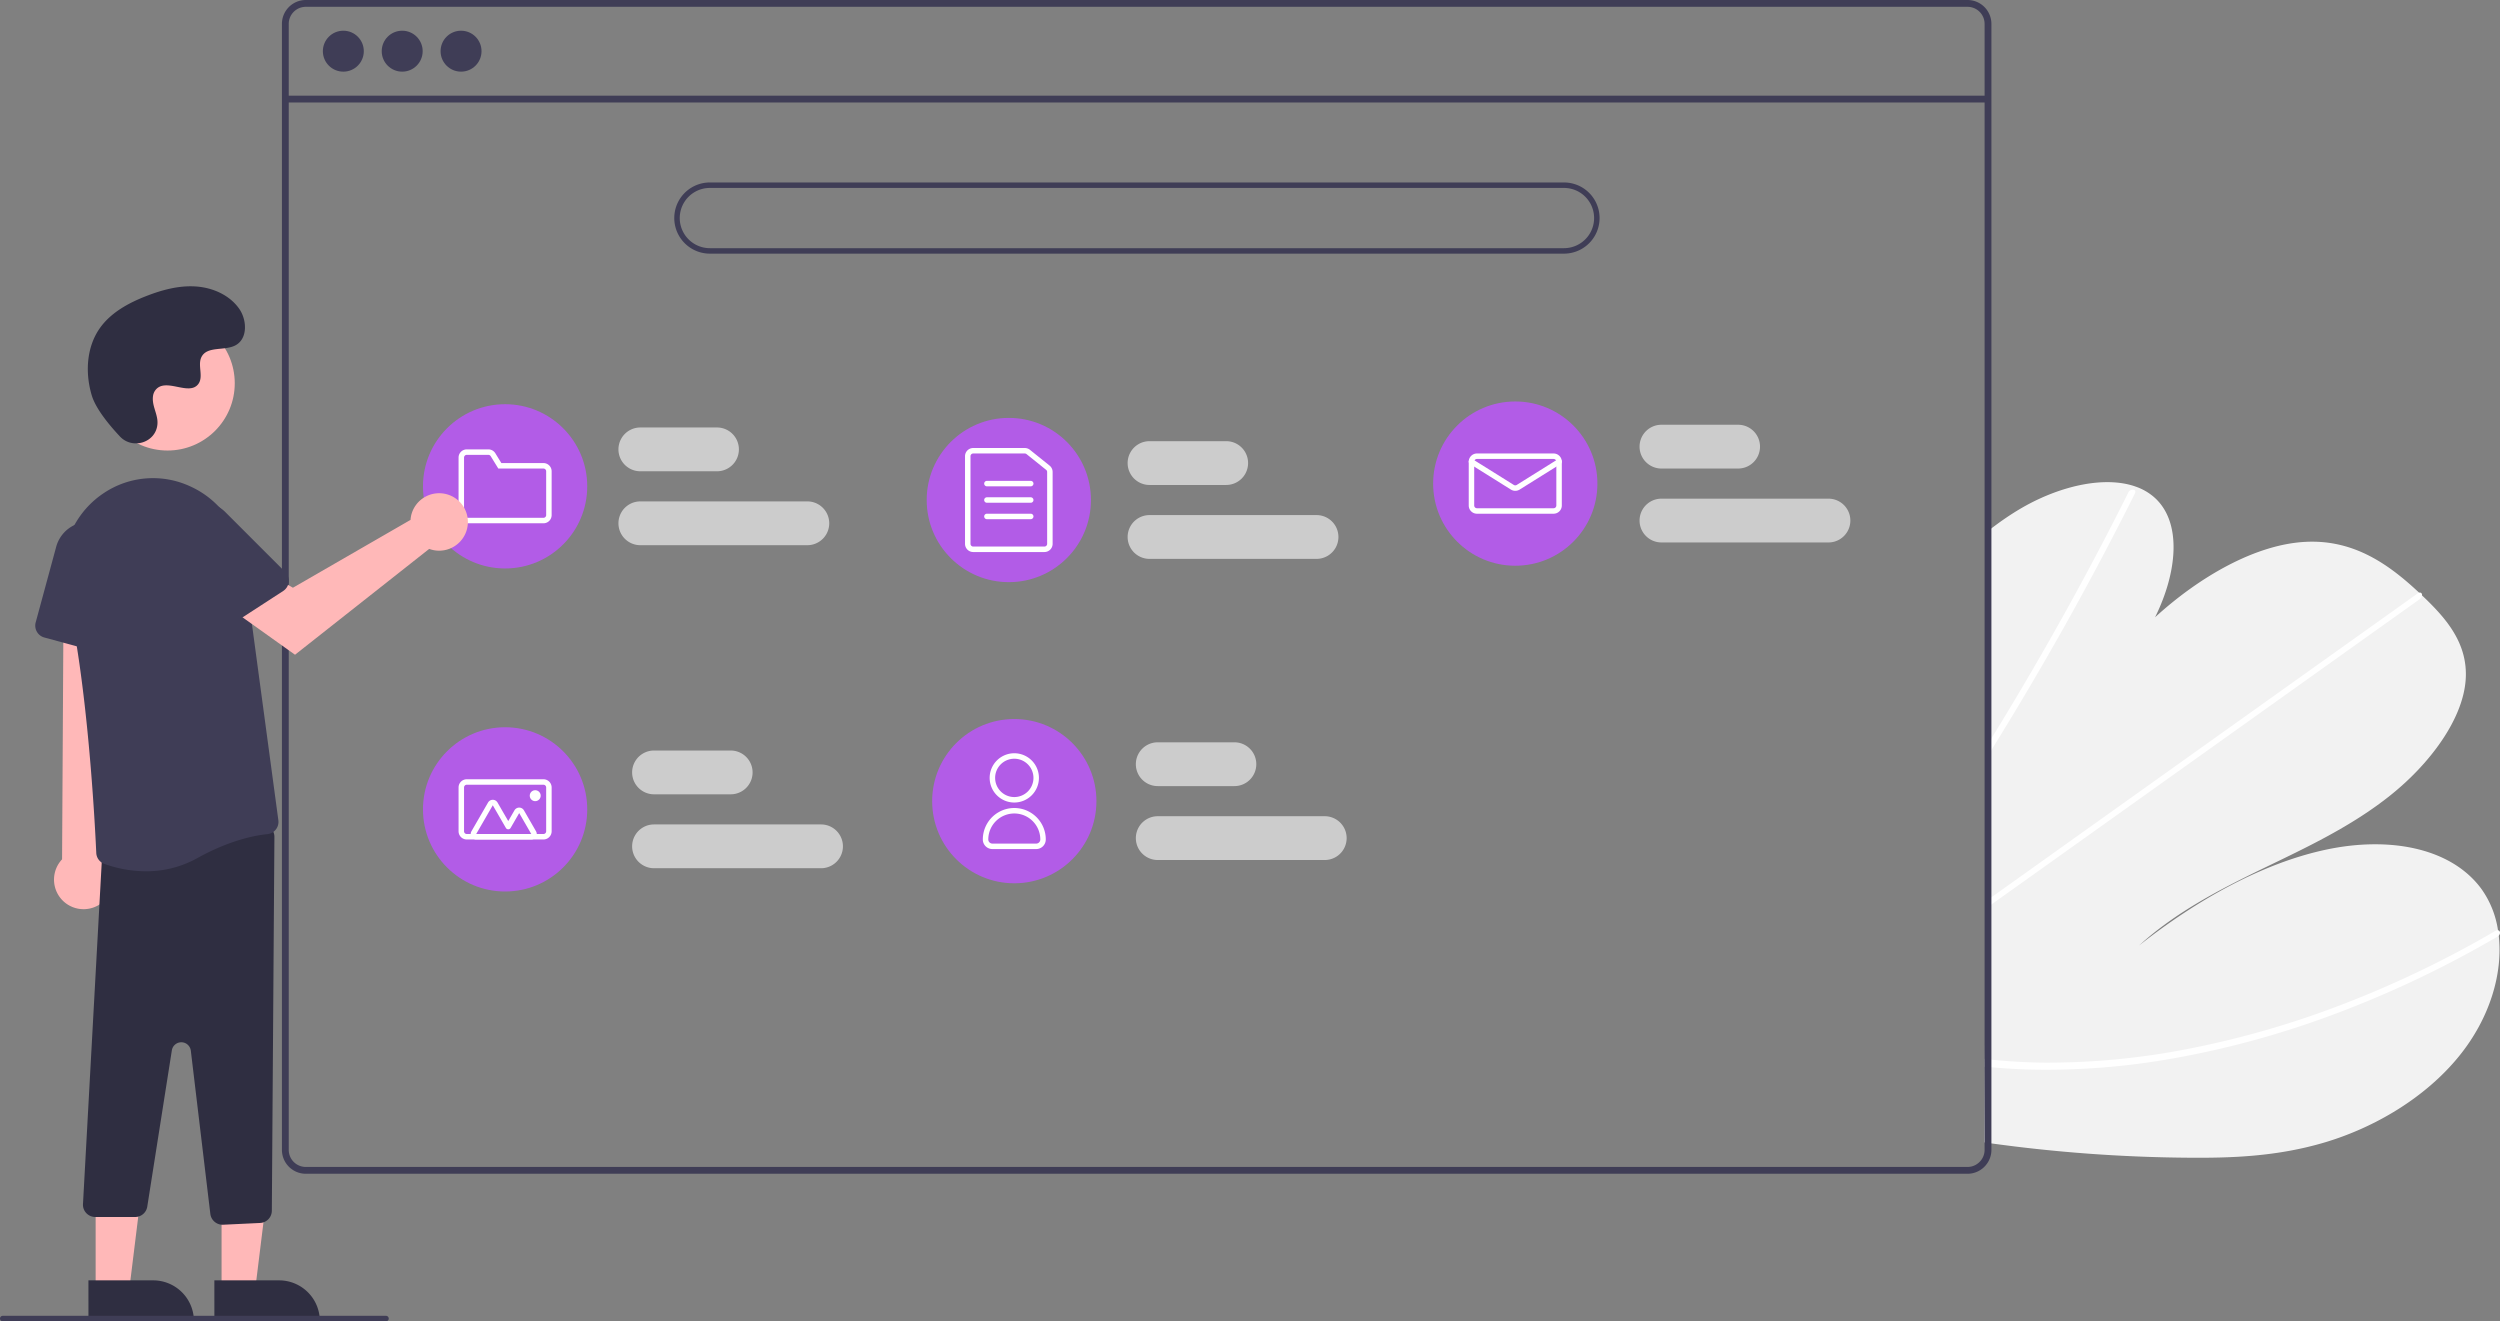 <svg id="aaba0e37-9041-4e47-99c0-3bc98a69ed5f" data-name="Layer 1" xmlns="http://www.w3.org/2000/svg" width="913.214" height="482.652" viewBox="0 0 913.214 482.652"><rect x="0" y="0" width="913.214" height="482.652" fill="#808080" stroke="none"/><path d="M942.032,631.563a554.592,554.592,0,0,1-71.262-5.228c-.829-.115-1.659-.239-2.488-.354l1.248-223.276c.824-.656,1.657-1.301,2.501-1.926,2.792-2.085,5.663-4.038,8.633-5.832,14.308-8.62,31.061-12.567,42.619-8.612l.18.071a20.281,20.281,0,0,1,6.878,3.958c10.15,9.017,8.458,27.248.265,43.792,16.243-14.839,36.739-26.655,55.035-27.553,17.845-.88,30.593,8.451,41.427,18.572.358.332.706.664,1.054.996.179.161.348.332.527.493,8.256,7.896,16.395,17.102,15.41,30.427-1.082,14.614-13.322,30.816-27.586,42.177-14.254,11.36-30.446,18.91-46.249,26.562-15.793,7.662-31.99,15.951-45.489,28.246,21.063-16.653,45.029-30.079,68.337-35.039s45.694-.595,56.671,14.247a34.713,34.713,0,0,1,6.135,15.205c.106.64.193,1.291.269,1.951,1.563,13.739-3.188,30.143-14.547,44.1-12.506,15.37-31.046,26.027-48.646,31.329C975.355,631.169,958.412,631.735,942.032,631.563Z" transform="translate(-143.393 -208.674)" fill="#f2f2f2"/><path d="M869.068,485.483l.024-4.269q1.271-2.033,2.513-4.086c.535-.847,1.05-1.704,1.574-2.562q12.974-21.243,24.889-42.751,11.925-21.489,22.752-43.194a1.789,1.789,0,0,1,2.046-1.029.516.516,0,0,1,.15.071c.379.202.536.653.213,1.311-.89,1.775-1.78,3.56-2.69,5.335q-11.012,21.764-23.123,43.342-12.106,21.563-25.28,42.879c-.182.299-.373.598-.555.897C870.743,482.782,869.905,484.128,869.068,485.483Z" transform="translate(-143.393 -208.674)" fill="#fff"/><path d="M868.76,540.532l.015-2.64c.833-.595,1.667-1.181,2.5-1.776q29.428-20.985,58.855-41.962,48.178-34.351,96.355-68.682a1.7,1.7,0,0,1,.582-.297c.711-.196,1.128.327,1.054.996a2.006,2.006,0,0,1-.888,1.395q-27.018,19.259-54.016,38.509-47.937,34.173-95.863,68.336c-2.028,1.449-4.066,2.897-6.094,4.346C870.427,539.352,869.593,539.947,868.76,540.532Z" transform="translate(-143.393 -208.674)" fill="#fff"/><path d="M884.092,599.349c-4.449-.135-8.828-.429-13.166-.814q-1.244-.112-2.489-.224l.015-2.77c.829.085,1.659.169,2.489.244,6.267.585,12.605,1.001,19.114,1.057a266.656,266.656,0,0,0,53.75-5.25,334.666,334.666,0,0,0,55.842-16.259,383.494,383.494,0,0,0,55.25-26.601,1.476,1.476,0,0,1,.981-.245c.789.114,1.024,1.165.269,1.951a2.293,2.293,0,0,1-.502.397q-3.296,1.917-6.611,3.763A383.226,383.226,0,0,1,993.591,580.061a333.08,333.08,0,0,1-55.926,15.157A263.074,263.074,0,0,1,884.092,599.349Z" transform="translate(-143.393 -208.674)" fill="#fff"/><path d="M862.096,208.674h-607a8.728,8.728,0,0,0-8.72,8.72V628.714a8.728,8.728,0,0,0,8.72,8.72h607a8.712,8.712,0,0,0,6.63-3.06,2.046,2.046,0,0,0,.19-.24,8.167,8.167,0,0,0,1.25-2.11,8.507,8.507,0,0,0,.66-3.31V217.394A8.73,8.73,0,0,0,862.096,208.674Zm6.24,420.04a6.175,6.175,0,0,1-1.03,3.42,6.446,6.446,0,0,1-2.36,2.12,6.184,6.184,0,0,1-2.85.69h-607a6.238,6.238,0,0,1-6.23-6.23V217.394a6.238,6.238,0,0,1,6.23-6.23h607a6.239,6.239,0,0,1,6.24,6.23Z" transform="translate(-143.393 -208.674)" fill="#3f3d56"/><rect x="104.226" y="34.949" width="621.957" height="2.493" fill="#3f3d56"/><circle cx="125.415" cy="18.696" r="7.478" fill="#3f3d56"/><circle cx="146.916" cy="18.696" r="7.478" fill="#3f3d56"/><circle cx="168.416" cy="18.696" r="7.478" fill="#3f3d56"/><path d="M714.696,301.326h-312a13,13,0,0,1,0-26h312a13,13,0,0,1,0,26Zm-312-24a11,11,0,0,0,0,22h312a11,11,0,0,0,0-22Z" transform="translate(-143.393 -208.674)" fill="#3f3d56"/><path d="M405.302,380.826h-28a8,8,0,0,1,0-16h28a8,8,0,0,1,0,16Z" transform="translate(-143.393 -208.674)" fill="#ccc"/><path d="M438.302,407.826h-61a8,8,0,0,1,0-16h61a8,8,0,0,1,0,16Z" transform="translate(-143.393 -208.674)" fill="#ccc"/><path d="M410.302,498.826h-28a8,8,0,0,1,0-16h28a8,8,0,0,1,0,16Z" transform="translate(-143.393 -208.674)" fill="#ccc"/><path d="M443.302,525.826h-61a8,8,0,0,1,0-16h61a8,8,0,1,1,0,16Z" transform="translate(-143.393 -208.674)" fill="#ccc"/><path d="M594.302,495.826h-28a8,8,0,0,1,0-16h28a8,8,0,0,1,0,16Z" transform="translate(-143.393 -208.674)" fill="#ccc"/><path d="M627.302,522.826h-61a8,8,0,1,1,0-16h61a8,8,0,1,1,0,16Z" transform="translate(-143.393 -208.674)" fill="#ccc"/><path d="M591.302,385.826h-28a8,8,0,0,1,0-16h28a8,8,0,0,1,0,16Z" transform="translate(-143.393 -208.674)" fill="#ccc"/><path d="M624.302,412.826h-61a8,8,0,0,1,0-16h61a8,8,0,0,1,0,16Z" transform="translate(-143.393 -208.674)" fill="#ccc"/><path d="M778.302,379.826h-28a8,8,0,0,1,0-16h28a8,8,0,0,1,0,16Z" transform="translate(-143.393 -208.674)" fill="#ccc"/><path d="M811.302,406.826h-61a8,8,0,0,1,0-16h61a8,8,0,0,1,0,16Z" transform="translate(-143.393 -208.674)" fill="#ccc"/><circle cx="184.508" cy="177.652" r="30" fill="#b25ce7"/><path d="M341.901,399.826h-28a3.003,3.003,0,0,1-3-3v-21a3.003,3.003,0,0,1,3-3h7.882a2.981,2.981,0,0,1,2.555,1.427l2.198,3.573h15.364a3.003,3.003,0,0,1,3,3v16A3.003,3.003,0,0,1,341.901,399.826Zm-28-25a1.001,1.001,0,0,0-1,1v21a1.001,1.001,0,0,0,1,1h28a1.001,1.001,0,0,0,1-1v-16a1.001,1.001,0,0,0-1-1H325.419l-2.784-4.524a.994.994,0,0,0-.852-.476Z" transform="translate(-143.393 -208.674)" fill="#fff"/><circle cx="368.508" cy="182.652" r="30" fill="#b25ce7"/><path d="M524.901,410.326h-26a3.003,3.003,0,0,1-3-3v-32a3.003,3.003,0,0,1,3-3h18.839a3.007,3.007,0,0,1,1.879.662l7.16,5.754a2.984,2.984,0,0,1,1.121,2.338v26.246A3.003,3.003,0,0,1,524.901,410.326Zm-26-36a1.001,1.001,0,0,0-1,1v32a1.001,1.001,0,0,0,1,1h26a1.001,1.001,0,0,0,1-1V381.08a.995.995,0,0,0-.374-.779l-7.161-5.754a1.002,1.002,0,0,0-.626-.22Z" transform="translate(-143.393 -208.674)" fill="#fff"/><path d="M519.901,386.326h-16a1,1,0,0,1,0-2h16a1,1,0,0,1,0,2Z" transform="translate(-143.393 -208.674)" fill="#fff"/><path d="M519.901,392.326h-16a1,1,0,0,1,0-2h16a1,1,0,0,1,0,2Z" transform="translate(-143.393 -208.674)" fill="#fff"/><path d="M519.901,398.326h-16a1,1,0,0,1,0-2h16a1,1,0,0,1,0,2Z" transform="translate(-143.393 -208.674)" fill="#fff"/><circle cx="553.508" cy="176.652" r="30" fill="#b25ce7"/><path d="M710.9,396.326h-28a3.003,3.003,0,0,1-3-3v-16a3.003,3.003,0,0,1,3-3h28a3.003,3.003,0,0,1,3,3v16A3.003,3.003,0,0,1,710.9,396.326Zm-28-20a1.001,1.001,0,0,0-1,1v16a1.001,1.001,0,0,0,1,1h28a1.001,1.001,0,0,0,1-1v-16a1.001,1.001,0,0,0-1-1Z" transform="translate(-143.393 -208.674)" fill="#fff"/><path d="M696.9,387.964a3.003,3.003,0,0,1-1.59-.453l-14.94-9.337a1,1,0,0,1,1.061-1.696l14.94,9.337a1.006,1.006,0,0,0,1.06,0l14.939-9.337a1,1,0,0,1,1.061,1.696l-14.939,9.337A3.004,3.004,0,0,1,696.9,387.964Z" transform="translate(-143.393 -208.674)" fill="#fff"/><circle cx="184.508" cy="295.652" r="30" fill="#b25ce7"/><path d="M341.901,515.326h-28a3.003,3.003,0,0,1-3-3v-16a3.003,3.003,0,0,1,3-3h28a3.003,3.003,0,0,1,3,3v16A3.003,3.003,0,0,1,341.901,515.326Zm-28-20a1.001,1.001,0,0,0-1,1v16a1.001,1.001,0,0,0,1,1h28a1.001,1.001,0,0,0,1-1v-16a1.001,1.001,0,0,0-1-1Z" transform="translate(-143.393 -208.674)" fill="#fff"/><path d="M337.463,515.326h-20.124a2,2,0,0,1-1.732-3l6.062-10.5a2,2,0,0,1,3.464,0l3.915,6.781,2.268-3.929a2,2,0,0,1,3.464,0l4.415,7.647a2,2,0,0,1-1.732,3Zm0-2h0l-4.415-7.647-3.134,5.429a1.0 1,0,0,1-.866.5h0a1.0 1,0,0,1-.866-.5l-4.781-8.281-6.062,10.5Z" transform="translate(-143.393 -208.674)" fill="#fff"/><circle cx="195.508" cy="290.652" r="2" fill="#fff"/><circle cx="370.508" cy="292.652" r="30" fill="#b25ce7"/><path d="M513.901,501.826a9,9,0,1,1,9-9A9.01,9.01,0,0,1,513.901,501.826Zm0-16a7,7,0,1,0,7,7A7.008,7.008,0,0,0,513.901,485.826Z" transform="translate(-143.393 -208.674)" fill="#fff"/><path d="M521.901,518.826h-16a3.504,3.504,0,0,1-3.5-3.5,11.5,11.5,0,1,1,23,0A3.504,3.504,0,0,1,521.901,518.826Zm-8-13a9.511,9.511,0,0,0-9.5,9.5,1.502,1.502,0,0,0,1.5,1.5h16a1.502,1.502,0,0,0,1.5-1.5A9.511,9.511,0,0,0,513.901,505.826Z" transform="translate(-143.393 -208.674)" fill="#fff"/><polygon points="80.937 471.198 93.197 471.198 99.029 423.91 80.935 423.911 80.937 471.198" fill="#ffb8b8"/><path d="M221.703,676.369h38.531a0,0,0,0,1,0,0v14.887a0,0,0,0,1,0,0H236.59a14.887,14.887,0,0,1-14.887-14.887v0A0,0,0,0,1,221.703,676.369Z" transform="translate(338.575 1158.94) rotate(179.997)" fill="#2f2e41"/><polygon points="34.937 471.198 47.197 471.198 53.029 423.91 34.935 423.911 34.937 471.198" fill="#ffb8b8"/><path d="M175.703,676.369h38.531a0,0,0,0,1,0,0v14.887a0,0,0,0,1,0,0H190.59a14.887,14.887,0,0,1-14.887-14.887v0a0,0,0,0,1,0,0Z" transform="translate(246.575 1158.942) rotate(179.997)" fill="#2f2e41"/><path d="M179.827,539.034a10.743,10.743,0,0,0,2.062-16.343l8.072-114.558-23.253,2.255-.639,112.187a10.801,10.801,0,0,0,13.757,16.459Z" transform="translate(-143.393 -208.674)" fill="#ffb8b8"/><path d="M224.695,656.055a4.517,4.517,0,0,1-4.469-3.966l-7.126-59.603a3.5,3.5,0,0,0-6.933-.128l-8.977,57.067a4.479,4.479,0,0,1-4.445,3.801h-14.55a4.5,4.5,0,0,1-4.5-4.534L180.639,522.159a4.474,4.474,0,0,1,3.854-4.42l53.994-7.838a4.501,4.501,0,0,1,5.146,4.485l-.942,136.557a4.499,4.499,0,0,1-4.286,4.463l-13.496.644Q224.802,656.055,224.695,656.055Z" transform="translate(-143.393 -208.674)" fill="#2f2e41"/><path d="M196.703,526.939a45.085,45.085,0,0,1-15.226-2.711,4.465,4.465,0,0,1-2.918-4.005c-.466-10.337-3.191-63.544-11.125-95.999a33.178,33.178,0,0,1,12.636-34.573q.64-.46,1.305-.903a32.306,32.306,0,0,1,31.396-2.461,33.219,33.219,0,0,1,19.364,25.957l12.938,96.051a4.478,4.478,0,0,1-.931,3.401,4.418,4.418,0,0,1-3.053,1.673c-4.483.447-13.781,2.185-25.68,8.796A38.125,38.125,0,0,1,196.703,526.939Z" transform="translate(-143.393 -208.674)" fill="#3f3d56"/><path d="M180.886,447.321l-21.291-5.773a4.505,4.505,0,0,1-3.166-5.521l7.485-27.605a12.399,12.399,0,0,1,24.346,3.927l-1.704,30.876a4.5,4.5,0,0,1-5.671,4.095Z" transform="translate(-143.393 -208.674)" fill="#3f3d56"/><circle cx="61.193" cy="140.01" r="24.561" fill="#ffb8b8"/><path d="M293.59,396.939a10.526,10.526,0,0,0-.239,1.64l-42.957,24.782-10.441-6.011-11.131,14.572,22.337,15.921L300.166,409.18a10.496,10.496,0,1,0-6.576-12.241Z" transform="translate(-143.393 -208.674)" fill="#ffb8b8"/><path d="M246.833,424.557l-18.504,12.009a4.505,4.505,0,0,1-6.224-1.325l-15.57-23.992A12.399,12.399,0,0,1,225.702,395.732l21.863,21.868a4.5,4.5,0,0,1-.733,6.957Z" transform="translate(-143.393 -208.674)" fill="#3f3d56"/><path d="M187.206,368.116c4.582,4.881,13.091,2.261,13.688-4.407a8.056,8.056,0,0,0-.01-1.556c-.308-2.954-2.015-5.635-1.606-8.754a4.591,4.591,0,0,1,.84-2.149c3.651-4.889,12.222,2.187,15.668-2.239,2.113-2.714-.371-6.987,1.251-10.021,2.14-4.004,8.479-2.029,12.454-4.221,4.423-2.439,4.158-9.225,1.247-13.353-3.551-5.034-9.776-7.72-15.923-8.107s-12.253,1.275-17.992,3.511c-6.521,2.541-12.988,6.054-17.001,11.788-4.88,6.973-5.35,16.348-2.909,24.502C178.397,358.071,183.464,364.13,187.206,368.116Z" transform="translate(-143.393 -208.674)" fill="#2f2e41"/><path d="M284.393,691.326h-140a1,1,0,0,1,0-2h140a1,1,0,1,1,0,2Z" transform="translate(-143.393 -208.674)" fill="#3f3d56"/></svg>